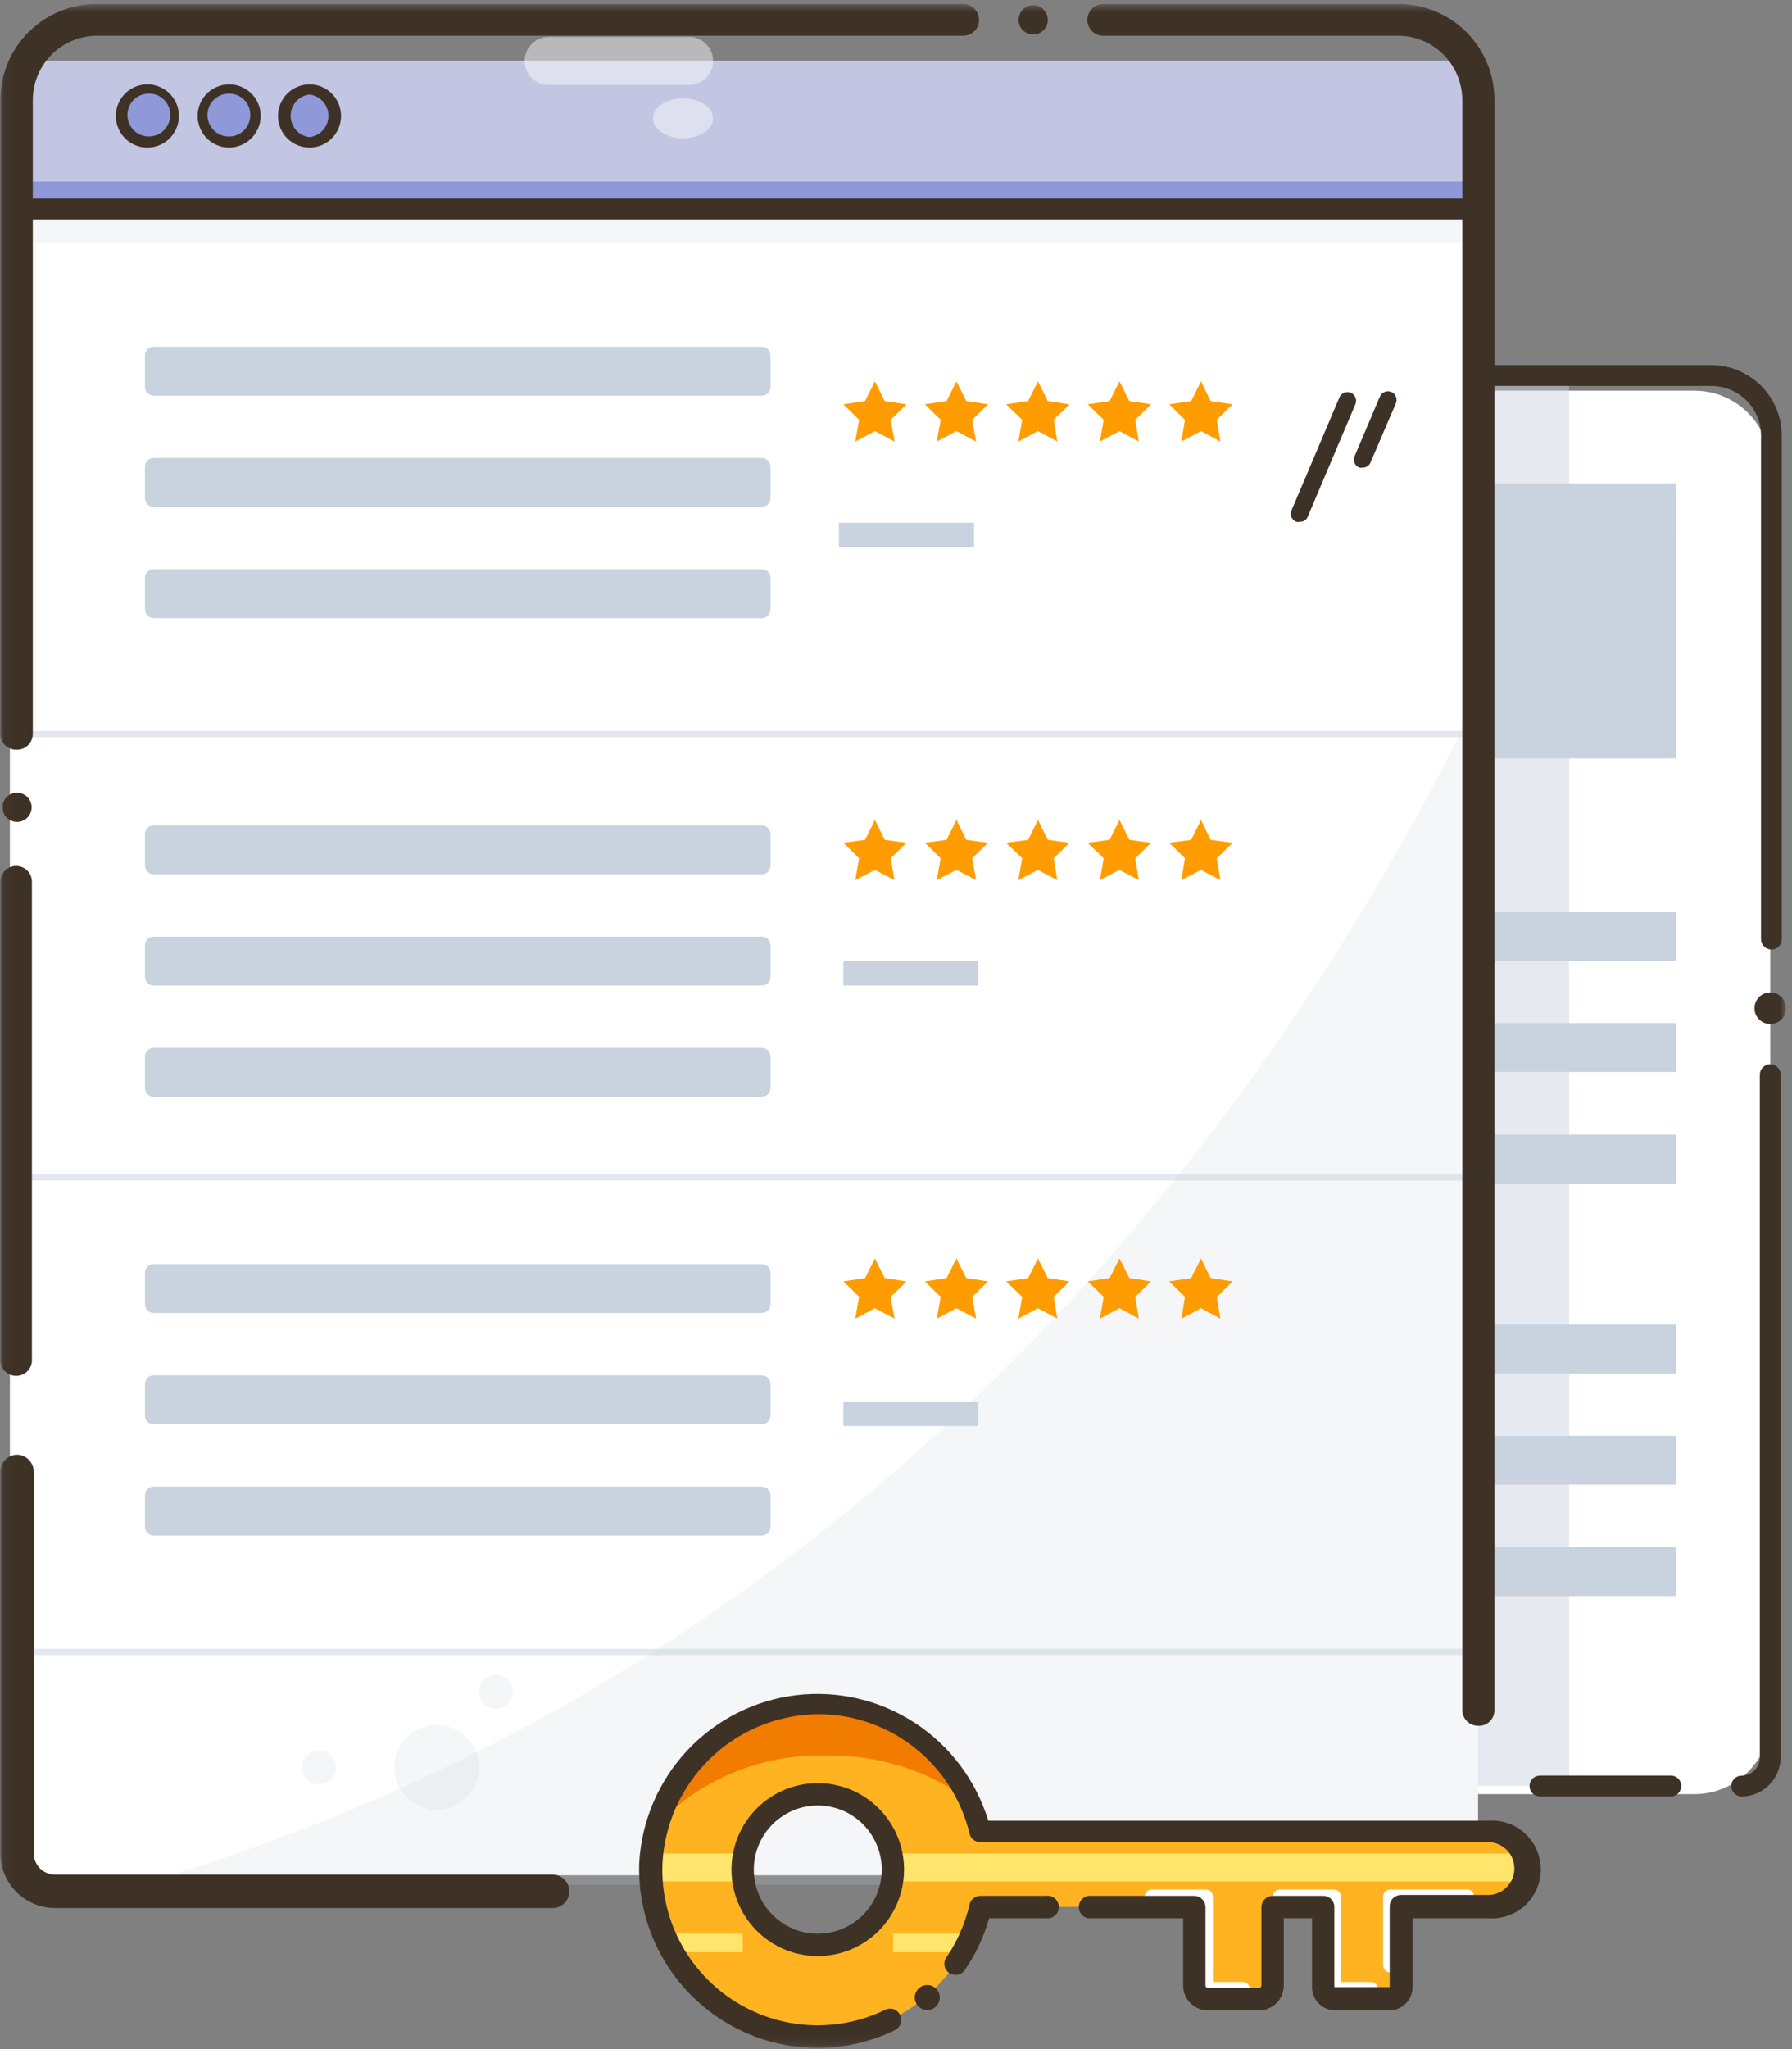 <svg width="224" height="256" viewBox="0 0 224 256" fill="none" xmlns="http://www.w3.org/2000/svg">
<rect x="0" y="0" width="224" height="256" fill="#808080" stroke="none"/>
<mask id="mask0_237_239" style="mask-type:luminance" maskUnits="userSpaceOnUse" x="0" y="0" width="224" height="256">
<path d="M223.253 0.512H0.045V255.849H223.253V0.512Z" fill="white"/>
</mask>
<g mask="url(#mask0_237_239)">
<path d="M211.797 48.804H183.417C178.178 48.804 173.932 53.058 173.932 58.305V214.644C173.932 219.892 178.178 224.146 183.417 224.146H211.797C217.035 224.146 221.282 219.892 221.282 214.644V58.305C221.282 53.058 217.035 48.804 211.797 48.804Z" fill="white"/>
<path opacity="0.45" d="M196.139 117.317V46.898H58.517V223.133H196.139V117.317Z" fill="#C9D2DF"/>
<path d="M131.345 171.612H209.529V165.501H131.345V171.612Z" fill="#C9D2DF"/>
<path d="M131.345 185.497H209.529V179.387H131.345V185.497Z" fill="#C9D2DF"/>
<path d="M131.345 199.398H209.529V193.287H131.345V199.398Z" fill="#C9D2DF"/>
<path d="M131.345 120.076H209.529V113.965H131.345V120.076Z" fill="#C9D2DF"/>
<path d="M131.345 133.93H209.529V127.82H131.345V133.93Z" fill="#C9D2DF"/>
<path d="M131.345 147.873H209.529V141.763H131.345V147.873Z" fill="#C9D2DF"/>
<path d="M131.345 66.91H209.529V60.799H131.345V66.91Z" fill="#C9D2DF"/>
<path d="M131.345 94.738H209.529V60.385H131.345V94.738Z" fill="#C9D2DF"/>
<path d="M217.71 224.441C217.365 224.441 217.034 224.304 216.79 224.059C216.546 223.814 216.409 223.483 216.409 223.137C216.409 222.791 216.546 222.459 216.79 222.215C217.034 221.97 217.365 221.832 217.71 221.832C218.012 221.832 218.31 221.773 218.588 221.657C218.865 221.539 219.117 221.369 219.328 221.154C219.539 220.939 219.705 220.684 219.818 220.404C219.929 220.124 219.984 219.825 219.979 219.523V134.274C219.979 133.928 220.117 133.596 220.361 133.352C220.605 133.107 220.936 132.97 221.281 132.97C221.627 132.97 221.958 133.107 222.202 133.352C222.446 133.596 222.583 133.928 222.583 134.274V219.523C222.583 220.821 222.071 222.066 221.158 222.988C220.246 223.908 219.007 224.431 217.71 224.441Z" fill="#3E3126"/>
<path d="M208.859 224.433H192.493C192.148 224.433 191.816 224.296 191.572 224.052C191.328 223.807 191.191 223.475 191.191 223.129C191.191 222.783 191.328 222.452 191.572 222.207C191.816 221.963 192.148 221.826 192.493 221.826H208.859C209.204 221.826 209.535 221.963 209.779 222.207C210.023 222.452 210.16 222.783 210.16 223.129C210.16 223.475 210.023 223.807 209.779 224.052C209.535 224.296 209.204 224.433 208.859 224.433Z" fill="#3E3126"/>
<path d="M174.862 224.446H87.23C85.934 224.436 84.695 223.914 83.782 222.992C82.87 222.071 82.357 220.825 82.357 219.528V54.433C82.367 52.094 83.299 49.853 84.951 48.2C86.601 46.546 88.838 45.612 91.173 45.602H213.917C216.252 45.612 218.488 46.546 220.139 48.2C221.79 49.853 222.722 52.094 222.731 54.433V117.326C222.731 117.672 222.594 118.004 222.35 118.248C222.106 118.493 221.775 118.631 221.43 118.631C221.085 118.631 220.754 118.493 220.509 118.248C220.265 118.004 220.128 117.672 220.128 117.326V54.433C220.128 52.782 219.474 51.2 218.309 50.033C217.144 48.866 215.564 48.211 213.917 48.211H91.173C89.525 48.211 87.946 48.866 86.78 50.033C85.616 51.2 84.961 52.782 84.961 54.433V219.528C84.956 219.829 85.011 220.129 85.123 220.409C85.235 220.689 85.401 220.944 85.613 221.159C85.823 221.374 86.075 221.545 86.353 221.661C86.631 221.778 86.929 221.838 87.23 221.838H174.862C175.207 221.838 175.538 221.975 175.782 222.22C176.026 222.465 176.163 222.796 176.163 223.142C176.163 223.488 176.026 223.82 175.782 224.064C175.538 224.308 175.207 224.446 174.862 224.446Z" fill="#3E3126"/>
<path d="M184.757 26.711H1.237V234.281H184.757V26.711Z" fill="white"/>
<path opacity="0.2" d="M184.757 87.096V230.022C184.757 230.74 184.614 231.45 184.34 232.113C184.064 232.775 183.661 233.376 183.153 233.882C182.645 234.387 182.042 234.787 181.378 235.059C180.716 235.329 180.005 235.467 179.288 235.462H17.304C114.458 207.22 163.89 130.391 184.757 87.096Z" fill="#C9D2DF"/>
<path opacity="0.5" d="M184.719 91.316H2.128V92.099H184.719V91.316Z" fill="#C9D2DF"/>
<path opacity="0.5" d="M184.719 146.711H2.128V147.493H184.719V146.711Z" fill="#C9D2DF"/>
<path opacity="0.5" d="M184.719 205.991H2.128V206.773H184.719V205.991Z" fill="#C9D2DF"/>
<path d="M4.918 7.585H181.966C182.697 7.585 183.397 7.875 183.913 8.392C184.429 8.909 184.719 9.61 184.719 10.342V25.543H2.129V10.379C2.124 10.011 2.192 9.645 2.331 9.304C2.469 8.962 2.675 8.652 2.935 8.392C3.195 8.131 3.504 7.926 3.845 7.787C4.186 7.648 4.551 7.58 4.918 7.585Z" fill="#C3C6E3"/>
<path d="M18.57 17.798C20.398 17.798 21.88 16.313 21.88 14.482C21.88 12.65 20.398 11.166 18.57 11.166C16.741 11.166 15.259 12.65 15.259 14.482C15.259 16.313 16.741 17.798 18.57 17.798Z" fill="#57A8B2"/>
<path d="M28.611 17.798C30.439 17.798 31.922 16.313 31.922 14.482C31.922 12.65 30.439 11.166 28.611 11.166C26.783 11.166 25.301 12.65 25.301 14.482C25.301 16.313 26.783 17.798 28.611 17.798Z" fill="#57A8B2"/>
<path d="M38.691 17.798C40.519 17.798 42.001 16.313 42.001 14.482C42.001 12.65 40.519 11.166 38.691 11.166C36.863 11.166 35.381 12.65 35.381 14.482C35.381 16.313 36.863 17.798 38.691 17.798Z" fill="#57A8B2"/>
<path opacity="0.2" d="M184.757 30.321H2.129C1.789 30.266 1.479 30.091 1.256 29.828C1.032 29.565 0.91 29.231 0.91 28.886C0.91 28.541 1.032 28.207 1.256 27.944C1.479 27.681 1.789 27.507 2.129 27.452H184.757C185.097 27.507 185.407 27.681 185.63 27.944C185.853 28.207 185.975 28.541 185.975 28.886C185.975 29.231 185.853 29.565 185.63 29.828C185.407 30.091 185.097 30.266 184.757 30.321Z" fill="#C9D2DF"/>
<path d="M18.57 17.798C20.398 17.798 21.88 16.313 21.88 14.482C21.88 12.65 20.398 11.166 18.57 11.166C16.741 11.166 15.259 12.65 15.259 14.482C15.259 16.313 16.741 17.798 18.57 17.798Z" fill="#8F98D8"/>
<path d="M28.611 17.798C30.439 17.798 31.922 16.313 31.922 14.482C31.922 12.65 30.439 11.166 28.611 11.166C26.783 11.166 25.301 12.65 25.301 14.482C25.301 16.313 26.783 17.798 28.611 17.798Z" fill="#8F98D8"/>
<path d="M38.691 17.798C40.519 17.798 42.001 16.313 42.001 14.482C42.001 12.65 40.519 11.166 38.691 11.166C36.863 11.166 35.381 12.65 35.381 14.482C35.381 16.313 36.863 17.798 38.691 17.798Z" fill="#8F98D8"/>
<path d="M18.642 18.432C17.855 18.476 17.072 18.283 16.395 17.878C15.718 17.472 15.178 16.872 14.845 16.155C14.512 15.438 14.401 14.638 14.527 13.858C14.653 13.078 15.01 12.353 15.551 11.778C16.093 11.203 16.794 10.805 17.564 10.633C18.334 10.462 19.139 10.526 19.872 10.817C20.605 11.108 21.235 11.613 21.679 12.267C22.123 12.92 22.361 13.692 22.362 14.482C22.364 15.492 21.979 16.464 21.287 17.199C20.595 17.933 19.649 18.375 18.642 18.432ZM18.642 11.688C18.111 11.68 17.59 11.832 17.145 12.122C16.699 12.412 16.35 12.828 16.142 13.318C15.934 13.807 15.875 14.348 15.974 14.871C16.073 15.393 16.325 15.875 16.698 16.254C17.071 16.633 17.549 16.892 18.069 16.998C18.59 17.105 19.13 17.054 19.621 16.852C20.113 16.65 20.533 16.307 20.829 15.865C21.125 15.423 21.283 14.903 21.283 14.37C21.288 14.02 21.224 13.672 21.093 13.347C20.963 13.021 20.769 12.725 20.523 12.476C20.277 12.226 19.985 12.028 19.662 11.893C19.339 11.757 18.992 11.688 18.642 11.688Z" fill="#3E3126"/>
<path d="M28.611 18.438C27.832 18.43 27.074 18.193 26.43 17.754C25.787 17.316 25.288 16.697 24.995 15.974C24.702 15.252 24.629 14.459 24.785 13.695C24.942 12.932 25.32 12.231 25.873 11.683C26.426 11.134 27.128 10.762 27.892 10.612C28.656 10.463 29.447 10.543 30.165 10.843C30.883 11.143 31.497 11.649 31.929 12.298C32.36 12.947 32.59 13.709 32.591 14.488C32.581 15.539 32.157 16.544 31.412 17.283C30.666 18.023 29.66 18.438 28.611 18.438ZM28.611 11.694C28.081 11.694 27.563 11.851 27.123 12.146C26.682 12.441 26.339 12.86 26.137 13.35C25.934 13.84 25.881 14.38 25.984 14.9C26.087 15.42 26.342 15.898 26.717 16.273C27.092 16.649 27.569 16.904 28.088 17.008C28.608 17.111 29.146 17.058 29.636 16.855C30.125 16.652 30.543 16.308 30.837 15.867C31.132 15.426 31.289 14.907 31.289 14.377C31.294 14.023 31.228 13.672 31.095 13.344C30.962 13.016 30.765 12.719 30.515 12.469C30.266 12.218 29.969 12.021 29.641 11.888C29.314 11.755 28.964 11.689 28.611 11.694Z" fill="#3E3126"/>
<path d="M38.691 18.438C37.646 18.438 36.643 18.022 35.903 17.281C35.164 16.541 34.749 15.536 34.749 14.489C34.749 13.441 35.164 12.437 35.903 11.696C36.643 10.955 37.646 10.539 38.691 10.539C39.737 10.539 40.74 10.955 41.479 11.696C42.219 12.437 42.634 13.441 42.634 14.489C42.634 15.536 42.219 16.541 41.479 17.281C40.74 18.022 39.737 18.438 38.691 18.438ZM38.691 11.806C38.04 11.883 37.44 12.197 37.004 12.688C36.569 13.179 36.328 13.813 36.328 14.47C36.328 15.127 36.569 15.761 37.004 16.252C37.44 16.743 38.04 17.057 38.691 17.134C39.342 17.057 39.943 16.743 40.378 16.252C40.814 15.761 41.054 15.127 41.054 14.47C41.054 13.813 40.814 13.179 40.378 12.688C39.943 12.197 39.342 11.883 38.691 11.806Z" fill="#3E3126"/>
<path d="M121.748 65.307H104.862V68.362H121.748V65.307Z" fill="#C9D2DF"/>
<path d="M122.306 120.076H105.419V123.131H122.306V120.076Z" fill="#C9D2DF"/>
<path d="M122.306 175.105H105.419V178.161H122.306V175.105Z" fill="#C9D2DF"/>
<path d="M95.228 103.12H19.202C18.606 103.12 18.123 103.604 18.123 104.201V108.151C18.123 108.748 18.606 109.231 19.202 109.231H95.228C95.824 109.231 96.308 108.748 96.308 108.151V104.201C96.308 103.604 95.824 103.12 95.228 103.12Z" fill="#C9D2DF"/>
<path d="M95.228 117.018H19.202C18.606 117.018 18.123 117.502 18.123 118.098V122.048C18.123 122.645 18.606 123.128 19.202 123.128H95.228C95.824 123.128 96.308 122.645 96.308 122.048V118.098C96.308 117.502 95.824 117.018 95.228 117.018Z" fill="#C9D2DF"/>
<path d="M95.228 130.919H19.202C18.606 130.919 18.123 131.403 18.123 131.999V135.948C18.123 136.545 18.606 137.029 19.202 137.029H95.228C95.824 137.029 96.308 136.545 96.308 135.948V131.999C96.308 131.403 95.824 130.919 95.228 130.919Z" fill="#C9D2DF"/>
<path d="M95.228 43.316H19.202C18.606 43.316 18.123 43.8 18.123 44.397V48.346C18.123 48.943 18.606 49.427 19.202 49.427H95.228C95.824 49.427 96.308 48.943 96.308 48.346V44.397C96.308 43.8 95.824 43.316 95.228 43.316Z" fill="#C9D2DF"/>
<path d="M95.228 57.217H19.202C18.606 57.217 18.123 57.701 18.123 58.297V62.247C18.123 62.844 18.606 63.327 19.202 63.327H95.228C95.824 63.327 96.308 62.844 96.308 62.247V58.297C96.308 57.701 95.824 57.217 95.228 57.217Z" fill="#C9D2DF"/>
<path d="M95.228 71.114H19.202C18.606 71.114 18.123 71.598 18.123 72.195V76.144C18.123 76.741 18.606 77.225 19.202 77.225H95.228C95.824 77.225 96.308 76.741 96.308 76.144V72.195C96.308 71.598 95.824 71.114 95.228 71.114Z" fill="#C9D2DF"/>
<path d="M95.228 157.93H19.202C18.606 157.93 18.123 158.415 18.123 159.011V162.961C18.123 163.558 18.606 164.041 19.202 164.041H95.228C95.824 164.041 96.308 163.558 96.308 162.961V159.011C96.308 158.415 95.824 157.93 95.228 157.93Z" fill="#C9D2DF"/>
<path d="M95.228 171.832H19.202C18.606 171.832 18.123 172.315 18.123 172.912V176.861C18.123 177.458 18.606 177.942 19.202 177.942H95.228C95.824 177.942 96.308 177.458 96.308 176.861V172.912C96.308 172.315 95.824 171.832 95.228 171.832Z" fill="#C9D2DF"/>
<path d="M95.228 185.732H19.202C18.606 185.732 18.123 186.215 18.123 186.812V190.762C18.123 191.358 18.606 191.843 19.202 191.843H95.228C95.824 191.843 96.308 191.358 96.308 190.762V186.812C96.308 186.215 95.824 185.732 95.228 185.732Z" fill="#C9D2DF"/>
<path d="M109.362 47.639L110.589 50.098L113.305 50.508L111.333 52.445L111.817 55.165L109.362 53.861L106.907 55.165L107.391 52.445L105.419 50.508L108.134 50.098L109.362 47.639Z" fill="#FF9C01"/>
<path d="M119.554 47.639L120.781 50.098L123.497 50.508L121.526 52.445L122.009 55.165L119.554 53.861L117.1 55.165L117.583 52.445L115.612 50.508L118.327 50.098L119.554 47.639Z" fill="#FF9C01"/>
<path d="M129.745 47.639L130.973 50.098L133.688 50.508L131.717 52.445L132.163 55.165L129.745 53.861L127.291 55.165L127.774 52.445L125.766 50.508L128.518 50.098L129.745 47.639Z" fill="#FF9C01"/>
<path d="M139.936 47.639L141.164 50.098L143.879 50.508L141.907 52.445L142.354 55.165L139.936 53.861L137.481 55.165L137.965 52.445L135.956 50.508L138.708 50.098L139.936 47.639Z" fill="#FF9C01"/>
<path d="M150.128 47.639L151.318 50.098L154.071 50.508L152.1 52.445L152.546 55.165L150.128 53.861L147.674 55.165L148.12 52.445L146.149 50.508L148.901 50.098L150.128 47.639Z" fill="#FF9C01"/>
<path d="M109.362 102.422L110.589 104.918L113.305 105.291L111.333 107.228L111.817 109.948L109.362 108.681L106.907 109.948L107.391 107.228L105.419 105.291L108.134 104.918L109.362 102.422Z" fill="#FF9C01"/>
<path d="M119.554 102.422L120.781 104.918L123.497 105.291L121.526 107.228L122.009 109.948L119.554 108.681L117.1 109.948L117.583 107.228L115.612 105.291L118.327 104.918L119.554 102.422Z" fill="#FF9C01"/>
<path d="M129.745 102.422L130.973 104.918L133.688 105.291L131.717 107.228L132.163 109.948L129.745 108.681L127.291 109.948L127.774 107.228L125.766 105.291L128.518 104.918L129.745 102.422Z" fill="#FF9C01"/>
<path d="M139.936 102.422L141.164 104.918L143.879 105.291L141.907 107.228L142.354 109.948L139.936 108.681L137.481 109.948L137.965 107.228L135.956 105.291L138.708 104.918L139.936 102.422Z" fill="#FF9C01"/>
<path d="M150.128 102.422L151.318 104.918L154.071 105.291L152.1 107.228L152.546 109.948L150.128 108.681L147.674 109.948L148.12 107.228L146.149 105.291L148.901 104.918L150.128 102.422Z" fill="#FF9C01"/>
<path d="M109.362 157.22L110.589 159.679L113.305 160.089L111.333 162.026L111.817 164.746L109.362 163.442L106.907 164.746L107.391 162.026L105.419 160.089L108.134 159.679L109.362 157.22Z" fill="#FF9C01"/>
<path d="M119.554 157.22L120.781 159.679L123.497 160.089L121.526 162.026L122.009 164.746L119.554 163.442L117.1 164.746L117.583 162.026L115.612 160.089L118.327 159.679L119.554 157.22Z" fill="#FF9C01"/>
<path d="M129.745 157.22L130.973 159.679L133.688 160.089L131.717 162.026L132.163 164.746L129.745 163.442L127.291 164.746L127.774 162.026L125.766 160.089L128.518 159.679L129.745 157.22Z" fill="#FF9C01"/>
<path d="M139.936 157.22L141.164 159.679L143.879 160.089L141.907 162.026L142.354 164.746L139.936 163.442L137.481 164.746L137.965 162.026L135.956 160.089L138.708 159.679L139.936 157.22Z" fill="#FF9C01"/>
<path d="M150.128 157.22L151.318 159.679L154.071 160.089L152.1 162.026L152.546 164.746L150.128 163.442L147.674 164.746L148.12 162.026L146.149 160.089L148.901 159.679L150.128 157.22Z" fill="#FF9C01"/>
<path opacity="0.45" d="M86.152 4.617H68.559C66.916 4.617 65.584 5.952 65.584 7.598V7.635C65.584 9.282 66.916 10.616 68.559 10.616H86.152C87.796 10.616 89.128 9.282 89.128 7.635V7.598C89.128 5.952 87.796 4.617 86.152 4.617Z" fill="white"/>
<path opacity="0.45" d="M85.372 17.279C87.446 17.279 89.128 16.161 89.128 14.783C89.128 13.404 87.446 12.286 85.372 12.286C83.296 12.286 81.615 13.404 81.615 14.783C81.615 16.161 83.296 17.279 85.372 17.279Z" fill="white"/>
<path d="M221.282 127.941C222.371 127.941 223.253 127.056 223.253 125.966C223.253 124.875 222.371 123.991 221.282 123.991C220.194 123.991 219.311 124.875 219.311 125.966C219.311 127.056 220.194 127.941 221.282 127.941Z" fill="#3E3126"/>
<path d="M184.72 22.678H1.237V25.547H184.72V22.678Z" fill="#8F98D8"/>
<path d="M184.756 27.412H2.128C1.783 27.412 1.452 27.275 1.208 27.03C0.963 26.786 0.826 26.454 0.826 26.108C0.826 25.762 0.963 25.431 1.208 25.186C1.452 24.942 1.783 24.804 2.128 24.804H184.756C185.101 24.804 185.432 24.942 185.677 25.186C185.921 25.431 186.058 25.762 186.058 26.108C186.058 26.454 185.921 26.786 185.677 27.03C185.432 27.275 185.101 27.412 184.756 27.412Z" fill="#3E3126"/>
<path d="M2.129 171.897C1.848 171.913 1.566 171.87 1.303 171.768C1.04 171.667 0.802 171.511 0.605 171.31C0.408 171.108 0.256 170.867 0.159 170.602C0.063 170.337 0.024 170.054 0.046 169.773V110.159C0.046 109.635 0.253 109.132 0.623 108.762C0.993 108.392 1.494 108.184 2.017 108.184C2.54 108.184 3.041 108.392 3.411 108.762C3.781 109.132 3.988 109.635 3.988 110.159V169.773C4.009 170.036 3.976 170.299 3.893 170.549C3.81 170.799 3.678 171.03 3.505 171.227C3.332 171.425 3.121 171.586 2.884 171.701C2.648 171.816 2.391 171.882 2.129 171.897Z" fill="#3E3126"/>
<path d="M69.079 238.378H6.889C5.99 238.378 5.101 238.2 4.27 237.856C3.44 237.512 2.685 237.007 2.05 236.37C1.414 235.733 0.91 234.977 0.566 234.146C0.222 233.314 0.045 232.423 0.045 231.522V183.867C0.045 183.311 0.264 182.776 0.653 182.379C1.043 181.982 1.572 181.754 2.128 181.744C2.684 181.754 3.214 181.982 3.603 182.379C3.993 182.776 4.211 183.311 4.211 183.867V231.522C4.211 232.234 4.493 232.916 4.996 233.419C5.498 233.922 6.179 234.204 6.889 234.204H69.079C69.632 234.204 70.162 234.424 70.552 234.816C70.943 235.207 71.162 235.738 71.162 236.291C71.162 236.845 70.943 237.375 70.552 237.767C70.162 238.158 69.632 238.378 69.079 238.378Z" fill="#3E3126"/>
<path d="M179.997 238.003H125.766C125.312 238.003 124.877 237.822 124.556 237.501C124.235 237.179 124.055 236.744 124.055 236.29C124.055 235.835 124.235 235.399 124.556 235.077C124.877 234.756 125.312 234.575 125.766 234.575H179.997C180.45 234.575 180.885 234.756 181.206 235.077C181.527 235.399 181.707 235.835 181.707 236.29C181.707 236.744 181.527 237.179 181.206 237.501C180.885 237.822 180.45 238.003 179.997 238.003Z" fill="#3E3126"/>
<path d="M184.757 215.609C184.234 215.609 183.733 215.401 183.363 215.031C182.993 214.66 182.786 214.158 182.786 213.634V12.435C182.766 10.333 181.927 8.321 180.446 6.831C178.966 5.341 176.962 4.491 174.863 4.461H137.892C137.368 4.461 136.867 4.253 136.498 3.883C136.127 3.513 135.92 3.01 135.92 2.487C135.92 1.963 136.127 1.461 136.498 1.09C136.867 0.72 137.368 0.512 137.892 0.512L174.863 0.512C178.03 0.512 181.067 1.772 183.306 4.015C185.545 6.258 186.803 9.3 186.803 12.472V213.671C186.803 213.936 186.75 214.197 186.646 214.439C186.541 214.682 186.389 214.901 186.197 215.082C186.006 215.264 185.779 215.404 185.531 215.495C185.284 215.585 185.02 215.624 184.757 215.609Z" fill="#3E3126"/>
<path d="M2.128 93.66C1.86 93.675 1.592 93.636 1.34 93.543C1.087 93.451 0.857 93.308 0.662 93.123C0.467 92.938 0.311 92.715 0.205 92.468C0.099 92.221 0.045 91.955 0.045 91.686V12.473C0.05 10.891 0.367 9.326 0.978 7.867C1.589 6.408 2.482 5.085 3.606 3.974C4.729 2.862 6.061 1.984 7.525 1.39C8.988 0.796 10.555 0.498 12.134 0.513H120.409C120.932 0.513 121.433 0.721 121.803 1.091C122.172 1.461 122.38 1.964 122.38 2.487C122.38 3.011 122.172 3.513 121.803 3.884C121.433 4.254 120.932 4.462 120.409 4.462H12.134C10.009 4.462 7.971 5.305 6.466 6.806C4.96 8.307 4.109 10.345 4.1 12.473V91.686C4.1 92.209 3.892 92.711 3.522 93.082C3.153 93.452 2.651 93.66 2.128 93.66Z" fill="#3E3126"/>
<path opacity="0.2" d="M54.574 226.076C57.491 226.076 59.856 223.707 59.856 220.785C59.856 217.863 57.491 215.494 54.574 215.494C51.657 215.494 49.292 217.863 49.292 220.785C49.292 223.707 51.657 226.076 54.574 226.076Z" fill="#C9D2DF"/>
<path opacity="0.2" d="M61.975 213.482C63.146 213.482 64.096 212.532 64.096 211.359C64.096 210.186 63.146 209.235 61.975 209.235C60.804 209.235 59.855 210.186 59.855 211.359C59.855 212.532 60.804 213.482 61.975 213.482Z" fill="#C9D2DF"/>
<path opacity="0.2" d="M39.882 222.914C41.053 222.914 42.002 221.962 42.002 220.789C42.002 219.616 41.053 218.666 39.882 218.666C38.711 218.666 37.762 219.616 37.762 220.789C37.762 221.962 38.711 222.914 39.882 222.914Z" fill="#C9D2DF"/>
<path d="M102.22 254.429C106.937 254.43 111.514 252.827 115.204 249.883C118.893 246.939 121.476 242.827 122.529 238.221H149.309V249.734H159.054V238.221H165.414V249.734H175.16V238.221H186.021C186.637 238.231 187.249 238.114 187.818 237.876C188.388 237.639 188.903 237.287 189.331 236.842C189.769 236.417 190.116 235.907 190.352 235.343C190.589 234.781 190.709 234.175 190.707 233.564C190.707 232.318 190.213 231.125 189.335 230.244C188.456 229.364 187.263 228.869 186.021 228.869H122.529C121.647 225.045 119.707 221.548 116.93 218.778C114.154 216.009 110.654 214.081 106.833 213.214C103.011 212.347 99.023 212.578 95.327 213.879C91.631 215.18 88.376 217.5 85.936 220.57C83.496 223.641 81.97 227.339 81.534 231.239C81.097 235.14 81.768 239.084 83.468 242.62C85.168 246.156 87.83 249.14 91.147 251.229C94.464 253.317 98.302 254.426 102.22 254.429ZM102.22 224.137C104.081 224.137 105.9 224.69 107.448 225.726C108.996 226.762 110.202 228.234 110.914 229.957C111.626 231.679 111.813 233.575 111.45 235.403C111.086 237.232 110.19 238.911 108.874 240.23C107.558 241.548 105.881 242.446 104.056 242.809C102.23 243.173 100.338 242.986 98.618 242.273C96.9 241.559 95.429 240.351 94.396 238.801C93.362 237.251 92.81 235.428 92.81 233.564C92.8 232.32 93.036 231.086 93.504 229.934C93.973 228.782 94.664 227.734 95.539 226.85C96.414 225.967 97.455 225.266 98.602 224.787C99.748 224.309 100.978 224.062 102.22 224.062V224.137Z" fill="#FFB320"/>
<path d="M111.594 235.054H190.41V232.707H111.594V235.054Z" fill="#FFE56B"/>
<path d="M81.243 235.054H92.848V232.707H81.243V235.054Z" fill="#FFE56B"/>
<path d="M111.594 233.907H190.41V231.559H111.594V233.907Z" fill="#FFE56B"/>
<path d="M81.243 233.907H92.848V231.559H81.243V233.907Z" fill="#FFE56B"/>
<path d="M111.63 241.545H121.487L120.334 243.892H111.63V241.545Z" fill="#FFE56B"/>
<path d="M82.953 241.545H92.847V243.892H83.623L82.953 241.545Z" fill="#FFE56B"/>
<path d="M82.285 227.79C83.339 223.42 85.773 219.509 89.226 216.638C92.678 213.766 96.963 212.088 101.445 211.854C105.926 211.619 110.363 212.841 114.095 215.336C117.827 217.831 120.655 221.468 122.158 225.703C116.803 221.447 110.135 219.194 103.3 219.332C99.404 219.212 95.526 219.902 91.909 221.357C88.292 222.813 85.015 225.003 82.285 227.79Z" fill="#F27C00"/>
<path d="M173.784 246.419C173.548 246.419 173.321 246.324 173.153 246.156C172.986 245.989 172.892 245.762 172.892 245.524V236.954C172.892 236.837 172.915 236.721 172.96 236.613C173.004 236.504 173.07 236.405 173.153 236.322C173.236 236.239 173.334 236.173 173.443 236.128C173.551 236.084 173.667 236.061 173.784 236.061H183.381C183.618 236.061 183.845 236.155 184.012 236.322C184.18 236.49 184.274 236.718 184.274 236.954C184.274 237.192 184.18 237.419 184.012 237.587C183.845 237.755 183.618 237.849 183.381 237.849H174.863V245.673C174.818 245.915 174.679 246.129 174.477 246.268C174.275 246.408 174.026 246.462 173.784 246.419Z" fill="white"/>
<path d="M171.144 249.399H166.791C166.555 249.399 166.328 249.305 166.16 249.137C165.993 248.969 165.899 248.742 165.899 248.505V237.849H159.985C159.748 237.849 159.521 237.755 159.354 237.587C159.186 237.419 159.092 237.192 159.092 236.954C159.092 236.718 159.186 236.49 159.354 236.322C159.521 236.155 159.748 236.061 159.985 236.061H166.718C166.835 236.061 166.951 236.084 167.059 236.128C167.167 236.173 167.266 236.239 167.349 236.322C167.431 236.405 167.497 236.504 167.542 236.613C167.587 236.721 167.61 236.837 167.61 236.954V247.611H171.329C171.45 247.605 171.57 247.625 171.682 247.668C171.795 247.71 171.898 247.776 171.985 247.859C172.072 247.942 172.141 248.042 172.188 248.153C172.235 248.265 172.26 248.384 172.259 248.505C172.257 248.642 172.224 248.776 172.164 248.898C172.104 249.021 172.017 249.128 171.91 249.214C171.804 249.299 171.68 249.36 171.548 249.392C171.415 249.424 171.277 249.427 171.144 249.399Z" fill="white"/>
<path d="M155.26 249.399H150.723C150.486 249.399 150.259 249.305 150.092 249.137C149.924 248.969 149.83 248.742 149.83 248.505V237.849H143.99C143.753 237.849 143.526 237.755 143.359 237.587C143.191 237.419 143.098 237.192 143.098 236.954C143.098 236.718 143.191 236.49 143.359 236.322C143.526 236.155 143.753 236.061 143.99 236.061H150.723C150.959 236.061 151.186 236.155 151.354 236.322C151.521 236.49 151.615 236.718 151.615 236.954V247.611H155.334C155.571 247.611 155.799 247.705 155.966 247.873C156.133 248.04 156.227 248.268 156.227 248.505C156.228 248.628 156.203 248.752 156.153 248.865C156.103 248.979 156.031 249.081 155.94 249.165C155.849 249.249 155.742 249.313 155.625 249.353C155.508 249.394 155.384 249.41 155.26 249.399Z" fill="white"/>
<path d="M102.22 255.856C99.223 255.857 96.255 255.254 93.496 254.082C90.735 252.91 88.24 251.193 86.157 249.033C84.074 246.874 82.447 244.317 81.372 241.513C80.298 238.71 79.798 235.718 79.903 232.718C80.199 227.476 82.326 222.506 85.914 218.679C89.501 214.851 94.318 212.41 99.521 211.783C104.724 211.157 109.982 212.384 114.372 215.251C118.762 218.119 122.005 222.442 123.533 227.464H186.021C186.859 227.398 187.702 227.507 188.497 227.783C189.292 228.06 190.02 228.498 190.639 229.07C191.256 229.642 191.749 230.336 192.086 231.108C192.423 231.88 192.597 232.713 192.597 233.556C192.597 234.399 192.423 235.232 192.086 236.004C191.749 236.776 191.256 237.47 190.639 238.042C190.02 238.614 189.292 239.052 188.497 239.328C187.702 239.604 186.859 239.713 186.021 239.648H176.573V248.254C176.573 249.019 176.273 249.753 175.737 250.296C175.2 250.841 174.472 251.151 173.709 251.161H166.902C166.133 251.161 165.395 250.855 164.851 250.309C164.307 249.764 164.001 249.026 164.001 248.254V239.648H160.468V248.069C160.468 248.888 160.142 249.675 159.563 250.255C158.985 250.835 158.199 251.161 157.38 251.161H150.983C150.164 251.161 149.379 250.835 148.8 250.255C148.221 249.675 147.895 248.888 147.895 248.069V239.648H136.03C135.699 239.594 135.399 239.423 135.182 239.167C134.965 238.911 134.846 238.587 134.846 238.25C134.846 237.915 134.965 237.59 135.182 237.334C135.399 237.078 135.699 236.908 136.03 236.853H149.309C149.677 236.863 150.028 237.017 150.285 237.281C150.542 237.546 150.686 237.9 150.685 238.269V248.069C150.693 248.145 150.727 248.216 150.781 248.27C150.836 248.325 150.907 248.359 150.983 248.366H157.38C157.457 248.359 157.527 248.325 157.582 248.27C157.636 248.216 157.67 248.145 157.678 248.069V238.269C157.678 237.9 157.821 237.546 158.079 237.281C158.336 237.017 158.686 236.863 159.054 236.853H165.414C165.598 236.853 165.781 236.89 165.95 236.962C166.119 237.034 166.273 237.139 166.401 237.27C166.53 237.402 166.63 237.559 166.697 237.73C166.764 237.902 166.796 238.085 166.791 238.269V248.254H173.709V238.157C173.709 237.789 173.852 237.434 174.11 237.169C174.367 236.905 174.717 236.751 175.086 236.741H186.021C186.45 236.745 186.877 236.662 187.273 236.495C187.67 236.329 188.028 236.083 188.327 235.773C188.633 235.471 188.876 235.112 189.042 234.715C189.208 234.319 189.294 233.893 189.294 233.463C189.298 233.029 189.218 232.598 189.055 232.197C188.893 231.794 188.653 231.429 188.349 231.12C188.044 230.812 187.681 230.567 187.282 230.4C186.882 230.233 186.453 230.146 186.021 230.146H122.529C122.216 230.146 121.913 230.038 121.67 229.842C121.426 229.645 121.257 229.372 121.189 229.066C120.146 224.738 117.653 220.899 114.128 218.187C110.601 215.475 106.254 214.055 101.811 214.163C96.89 214.323 92.21 216.325 88.69 219.774C85.172 223.223 83.072 227.868 82.805 232.792C82.668 236.15 83.403 239.486 84.938 242.475C86.472 245.464 88.754 248.003 91.56 249.846C94.366 251.688 97.6 252.771 100.949 252.989C104.296 253.206 107.643 252.551 110.664 251.087C110.829 251.005 111.009 250.958 111.193 250.948C111.377 250.938 111.561 250.965 111.735 251.027C111.908 251.09 112.068 251.187 112.203 251.312C112.339 251.438 112.447 251.589 112.523 251.757C112.68 252.089 112.7 252.469 112.583 252.816C112.465 253.164 112.217 253.452 111.891 253.62C108.876 255.082 105.57 255.847 102.22 255.856ZM119.441 246.727C119.165 246.728 118.894 246.651 118.661 246.503C118.508 246.402 118.376 246.271 118.274 246.119C118.172 245.965 118.102 245.794 118.067 245.613C118.033 245.432 118.034 245.247 118.072 245.067C118.11 244.887 118.183 244.717 118.288 244.566C119.658 242.555 120.642 240.306 121.189 237.934C121.257 237.628 121.426 237.354 121.67 237.159C121.913 236.962 122.216 236.855 122.529 236.853H130.711C130.914 236.82 131.121 236.832 131.319 236.886C131.516 236.941 131.699 237.038 131.855 237.172C132.011 237.304 132.137 237.47 132.223 237.656C132.309 237.843 132.353 238.045 132.353 238.25C132.353 238.456 132.309 238.658 132.223 238.845C132.137 239.032 132.011 239.197 131.855 239.33C131.699 239.463 131.516 239.56 131.319 239.614C131.121 239.67 130.914 239.681 130.711 239.648H123.644C122.982 241.959 121.953 244.148 120.594 246.131C120.468 246.32 120.296 246.474 120.095 246.578C119.893 246.682 119.668 246.734 119.441 246.727ZM102.22 244.38C100.086 244.38 98.001 243.746 96.228 242.558C94.453 241.372 93.071 239.684 92.255 237.709C91.438 235.735 91.225 233.562 91.641 231.466C92.057 229.371 93.085 227.445 94.593 225.934C96.101 224.423 98.023 223.394 100.116 222.977C102.208 222.56 104.377 222.774 106.348 223.592C108.319 224.409 110.003 225.794 111.189 227.572C112.374 229.348 113.007 231.437 113.007 233.575C113.007 236.44 111.87 239.189 109.848 241.215C107.825 243.241 105.081 244.38 102.22 244.38ZM102.22 225.564C100.638 225.564 99.093 226.033 97.777 226.914C96.462 227.794 95.437 229.045 94.832 230.509C94.227 231.973 94.068 233.583 94.377 235.138C94.686 236.691 95.447 238.119 96.566 239.239C97.684 240.359 99.109 241.122 100.66 241.431C102.211 241.74 103.819 241.582 105.281 240.975C106.742 240.369 107.99 239.342 108.869 238.025C109.748 236.707 110.217 235.159 110.217 233.575C110.217 231.45 109.374 229.412 107.875 227.91C106.375 226.408 104.341 225.564 102.22 225.564Z" fill="#3E3126"/>
<path d="M115.908 251.124C116.771 251.124 117.47 250.423 117.47 249.559C117.47 248.695 116.771 247.994 115.908 247.994C115.045 247.994 114.345 248.695 114.345 249.559C114.345 250.423 115.045 251.124 115.908 251.124Z" fill="#3E3126"/>
<path d="M2.129 102.681C3.136 102.681 3.952 101.864 3.952 100.855C3.952 99.848 3.136 99.03 2.129 99.03C1.123 99.03 0.307 99.848 0.307 100.855C0.307 101.864 1.123 102.681 2.129 102.681Z" fill="#3E3126"/>
<path d="M129.15 4.308C130.157 4.308 130.973 3.491 130.973 2.482C130.973 1.474 130.157 0.657 129.15 0.657C128.143 0.657 127.327 1.474 127.327 2.482C127.327 3.491 128.143 4.308 129.15 4.308Z" fill="#3E3126"/>
<path d="M162.477 65.192C162.33 65.229 162.177 65.229 162.031 65.192C161.898 65.139 161.778 65.06 161.676 64.96C161.574 64.86 161.493 64.74 161.438 64.609C161.382 64.477 161.354 64.336 161.354 64.193C161.353 64.05 161.381 63.908 161.435 63.776L167.424 49.655C167.532 49.389 167.742 49.176 168.007 49.064C168.272 48.952 168.571 48.95 168.837 49.059C169.104 49.168 169.316 49.378 169.428 49.644C169.54 49.909 169.541 50.208 169.433 50.475L163.482 64.522C163.409 64.727 163.272 64.904 163.09 65.025C162.91 65.146 162.694 65.205 162.477 65.192Z" fill="#3E3126"/>
<path d="M170.325 58.421C170.191 58.454 170.051 58.454 169.917 58.421C169.784 58.367 169.663 58.288 169.562 58.188C169.46 58.088 169.379 57.969 169.324 57.837C169.269 57.705 169.24 57.564 169.239 57.421C169.239 57.278 169.267 57.137 169.321 57.005L172.483 49.553C172.536 49.421 172.616 49.301 172.716 49.199C172.816 49.098 172.935 49.017 173.067 48.962C173.197 48.906 173.338 48.877 173.481 48.877C173.623 48.876 173.764 48.903 173.896 48.957C174.028 49.011 174.148 49.09 174.25 49.19C174.351 49.291 174.431 49.41 174.487 49.541C174.541 49.673 174.571 49.814 174.571 49.956C174.572 50.099 174.545 50.24 174.491 50.373L171.292 57.824C171.206 58.007 171.069 58.16 170.897 58.266C170.726 58.372 170.527 58.426 170.325 58.421Z" fill="#3E3126"/>
</g>
</svg>

